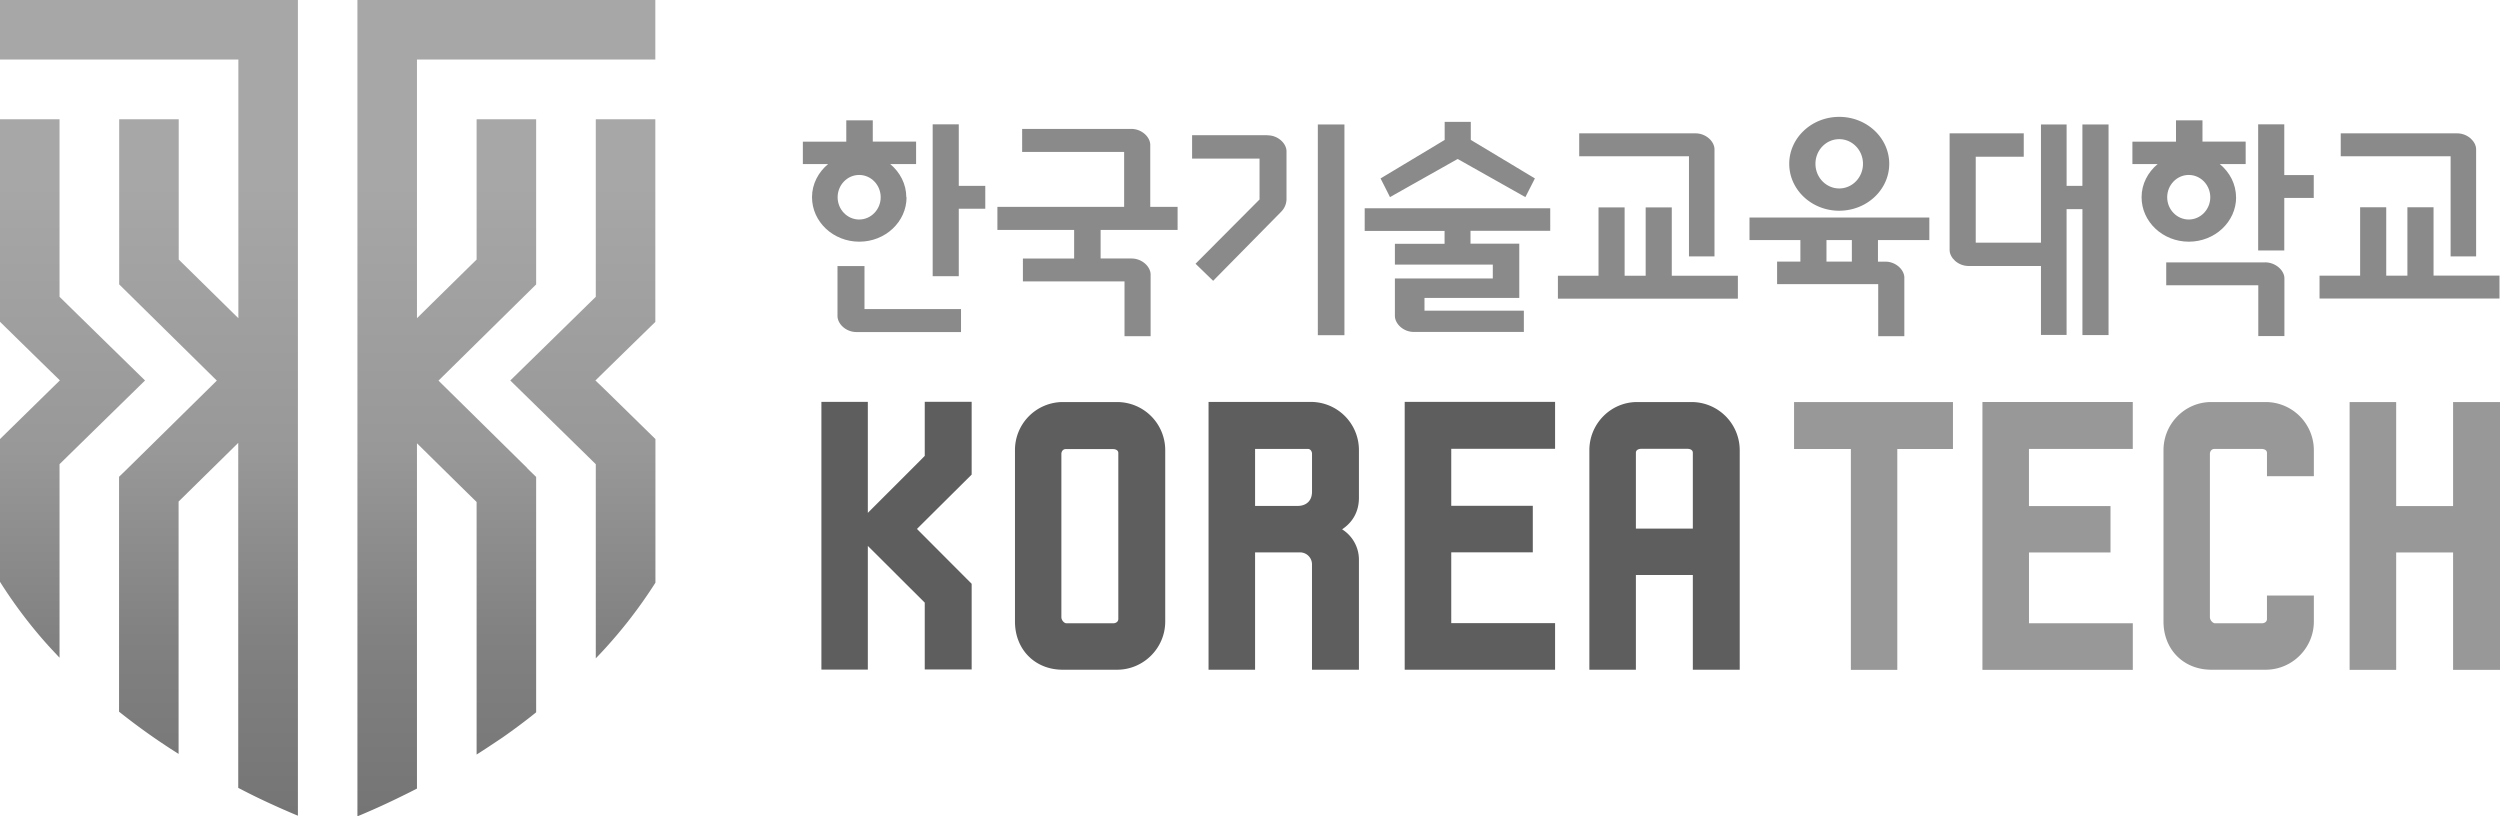 <svg width="98" height="32" viewBox="0 0 98 32" xmlns="http://www.w3.org/2000/svg">
    <defs>
        <linearGradient x1="183.586%" y1="5.699%" x2="183.586%" y2="104.758%" id="qup2zeh9la">
            <stop stop-color="#A7A7A7" offset="17%"/>
            <stop stop-color="#989898" offset="50%"/>
            <stop stop-color="#818181" offset="73%"/>
            <stop stop-color="#727272" offset="100%"/>
        </linearGradient>
    </defs>
    <g fill-rule="nonzero" fill="none">
        <g fill="#989898">
            <path d="M70.327 15.76v1.84h2.227v8.658h1.82V17.6h2.182v-1.84h-6.229zM77.711 15.76v10.498h5.895v-1.825h-4.07v-2.776h3.196v-1.82h-3.197v-2.238h4.07v-1.84h-5.894zM88.816 15.76h-2.135c-1.033 0-1.872.85-1.872 1.888v6.717c0 1.097.79 1.888 1.872 1.888h2.135c1.038 0 1.887-.85 1.887-1.888v-1.019h-1.838v.917c0 .127-.117.17-.2.17h-1.833c-.087 0-.204-.116-.204-.242v-6.407c0-.059.044-.185.175-.185h1.863s.199 0 .199.156v.912h1.838v-1.02a1.89 1.89 0 0 0-1.887-1.887zM97.893 15.76h-1.732v4.077H93.93V15.76h-1.825v10.498h1.825v-4.601h2.231v4.601H98V15.76z"/>
        </g>
        <g fill="#5E5E5E">
            <path d="M66.31 15.76h-2.135c-1.033 0-1.872.85-1.872 1.888v8.605h1.824V22.54h2.232v3.713h1.838v-8.605a1.89 1.89 0 0 0-1.887-1.888zm.049 4.96h-2.232v-2.97c0-.15.18-.156.199-.156h1.834s.199 0 .199.156v2.97zM36.25 15.76v2.111c-.043.049-1.673 1.675-2.231 2.233v-4.35h-1.82v10.494h1.82V21.4c.393.388 1.28 1.276 1.28 1.276l.951.947v2.62h1.839v-3.358l-2.144-2.15c.14-.141 2.144-2.131 2.144-2.131V15.75H36.25v.01zM43.79 15.76h-2.135a1.88 1.88 0 0 0-1.868 1.888v6.717c0 1.097.786 1.888 1.868 1.888h2.135c1.038 0 1.887-.85 1.887-1.888v-6.717a1.887 1.887 0 0 0-1.887-1.888zm.048 8.503c0 .127-.121.17-.199.17h-1.834c-.087 0-.199-.116-.199-.242v-6.402c0-.078.054-.185.17-.185h1.863s.199 0 .199.155v6.51-.006zM55.064 15.76v10.493h5.895v-1.825h-4.07v-2.776h3.197v-1.825h-3.197v-2.233h4.07v-1.84h-5.895zM47.375 15.76v10.493h1.824v-4.6h1.761a.47.47 0 0 1 .47.46v4.14h1.84v-4.305a1.406 1.406 0 0 0-.66-1.199c.412-.272.65-.684.66-1.203v-1.903a1.886 1.886 0 0 0-1.883-1.888H47.38l-.005.005zm4.056 3.533c-.01.398-.291.539-.558.539h-1.674v-2.233h2.076c.102 0 .156.107.156.185v1.51z"/>
        </g>
        <path d="M11.678 0v31.976a33.103 33.103 0 0 1-1.5-.67 27.117 27.117 0 0 1-.839-.422V17.36l-.17.168-.344.339-1.824 1.794v9.892a25.388 25.388 0 0 1-2.334-1.655V18.69l.35-.34 3.483-3.43-3.828-3.772V4.674h2.334v5.5l1.824 1.794.343.338.171.168V2.334H0V0h11.678zM2.334 4.674v6.96c.538.53 3.352 3.281 3.352 3.281s-2.814 2.752-3.352 3.281v7.586c-.15-.16-.301-.32-.447-.48A18.43 18.43 0 0 1 0 22.807v-5.596s1.509-1.48 2.348-2.3C1.508 14.094 0 12.614 0 12.614V4.674h2.334zM25.689 0v2.335h-9.344v10.139c.96-.947 2.032-2 2.338-2.3v-5.5h2.334v6.475l-3.828 3.771 3.483 3.432-.005.004.35.34v9.227c-.422.34-.864.67-1.315.985-.34.228-.68.456-1.019.67v-9.901c-.31-.301-1.378-1.355-2.338-2.301v13.537c-.267.136-.539.272-.82.407-.48.233-.99.462-1.514.68V0H25.69zm0 4.674v7.945s-1.514 1.476-2.349 2.296c.214.2.465.447.724.7l.261.256 1.368 1.34v5.63a18.673 18.673 0 0 1-2.338 2.966v-7.61c-.538-.53-3.352-3.282-3.352-3.282l1.554-1.52.321-.315c.642-.627 1.254-1.227 1.477-1.446v-6.96h2.334z" fill="url(#qup2zeh9la)"/>
        <g fill="#8A8A8A">
            <path d="M37.584 4.873h-1.023v5.955h1.023V8.183h1.039v-.898h-1.039zM51.659 13.139h1.043V4.878h-1.043zM81.631 7.285h-.62V4.878h-1.005v4.635h-2.557V6.145h1.882v-.918h-2.906V9.8c0 .297.32.627.748.627h2.833v2.703h1.004V8.198h.621v4.936h1.024V4.878H81.63v2.407zM89.544 4.873H88.52v4.946h1.024V7.76h1.155v-.898h-1.155zM35.527 7.732c0-.52-.247-.98-.63-1.3h1.014v-.88h-1.698v-.834h-1.039v.835h-1.702v.878h.99c-.384.32-.631.781-.631 1.3 0 .962.83 1.743 1.853 1.743 1.024 0 1.853-.781 1.853-1.742h-.01zm-2.692 0c0-.48.378-.874.844-.874.466 0 .844.393.844.874 0 .48-.378.873-.844.873-.466 0-.844-.393-.844-.873zM87.652 7.732c0-.52-.248-.98-.636-1.3h1.014v-.88h-1.693v-.834h-1.038v.835H83.59v.878h.99c-.383.32-.63.781-.63 1.3 0 .962.829 1.743 1.852 1.743 1.024 0 1.854-.781 1.854-1.742h-.005zm-2.698 0c0-.48.379-.874.845-.874.465 0 .844.393.844.874 0 .48-.379.873-.844.873-.466 0-.845-.393-.845-.873zM57.126 6.237h.024c.059.029 2.387 1.344 2.645 1.49.024-.049.349-.694.373-.733-.044-.024-2.513-1.51-2.513-1.51v-.708h-1.024v.709s-2.469 1.485-2.513 1.51c.02.043.35.683.369.732.252-.146 2.586-1.461 2.644-1.49h-.005zM95.395 10.804V8.125H94.37v2.68h-.83v-2.68h-1.023v2.68h-1.591v.897h7.054v-.898H95.39zM33.888 10.43H32.83v1.961c0 .296.32.626.747.626h4.095v-.902h-3.784V10.43zM53.502 9.052h3.125v.505H54.68v.815h3.838v.544H54.68v1.47c0 .297.32.627.747.627h4.308v-.835h-3.895v-.5h3.716V9.552h-1.912v-.505h3.125v-.883h-7.273v.883l.005.005z"/>
            <path d="M96.064 10.052h1V5.853c0-.296-.32-.626-.747-.626h-4.56v.898h4.307v3.927zM65.534 8.13H64.51v2.679h-.825v-2.68h-1.023v2.68H61.07v.898h7.055v-.898h-2.591v-2.68z"/>
            <path d="M66.208 10.052h1V5.853c0-.296-.32-.626-.748-.626h-4.555v.898h4.303v3.927zM45.09 5.679c0-.296-.32-.626-.747-.626h-4.275v.902h3.998V8.11h-4.968v.903h3.008v1.121h-2.008v.898h3.983v2.146h1.023V10.76c0-.297-.325-.627-.752-.627h-1.208v-1.12h3.018V8.11H45.09V5.68zM68.58 9.411h1.995v.845h-.913v.883h3.964v2.039h1.024v-2.296c0-.296-.32-.626-.747-.626h-.287V9.41h2.014v-.883h-7.05v.883zm3.018 0h.995v.845h-.995V9.41zM88.787 10.285h-3.871v.898h3.609v1.99h1.024V10.91c0-.296-.33-.626-.762-.626zM72.098 8.26c1.082 0 1.96-.824 1.96-1.839 0-1.014-.878-1.84-1.96-1.84-1.082 0-1.96.826-1.96 1.84 0 1.015.878 1.84 1.96 1.84zm0-2.805c.514 0 .931.432.931.966s-.417.966-.931.966-.932-.432-.932-.966.418-.966.932-.966zM49.684 5.3H46.73v.918h2.644v1.601l-2.509 2.52.69.669 2.672-2.713a.713.713 0 0 0 .204-.48V5.93c0-.296-.32-.626-.747-.626V5.3z"/>
        </g>
    </g>
</svg>
